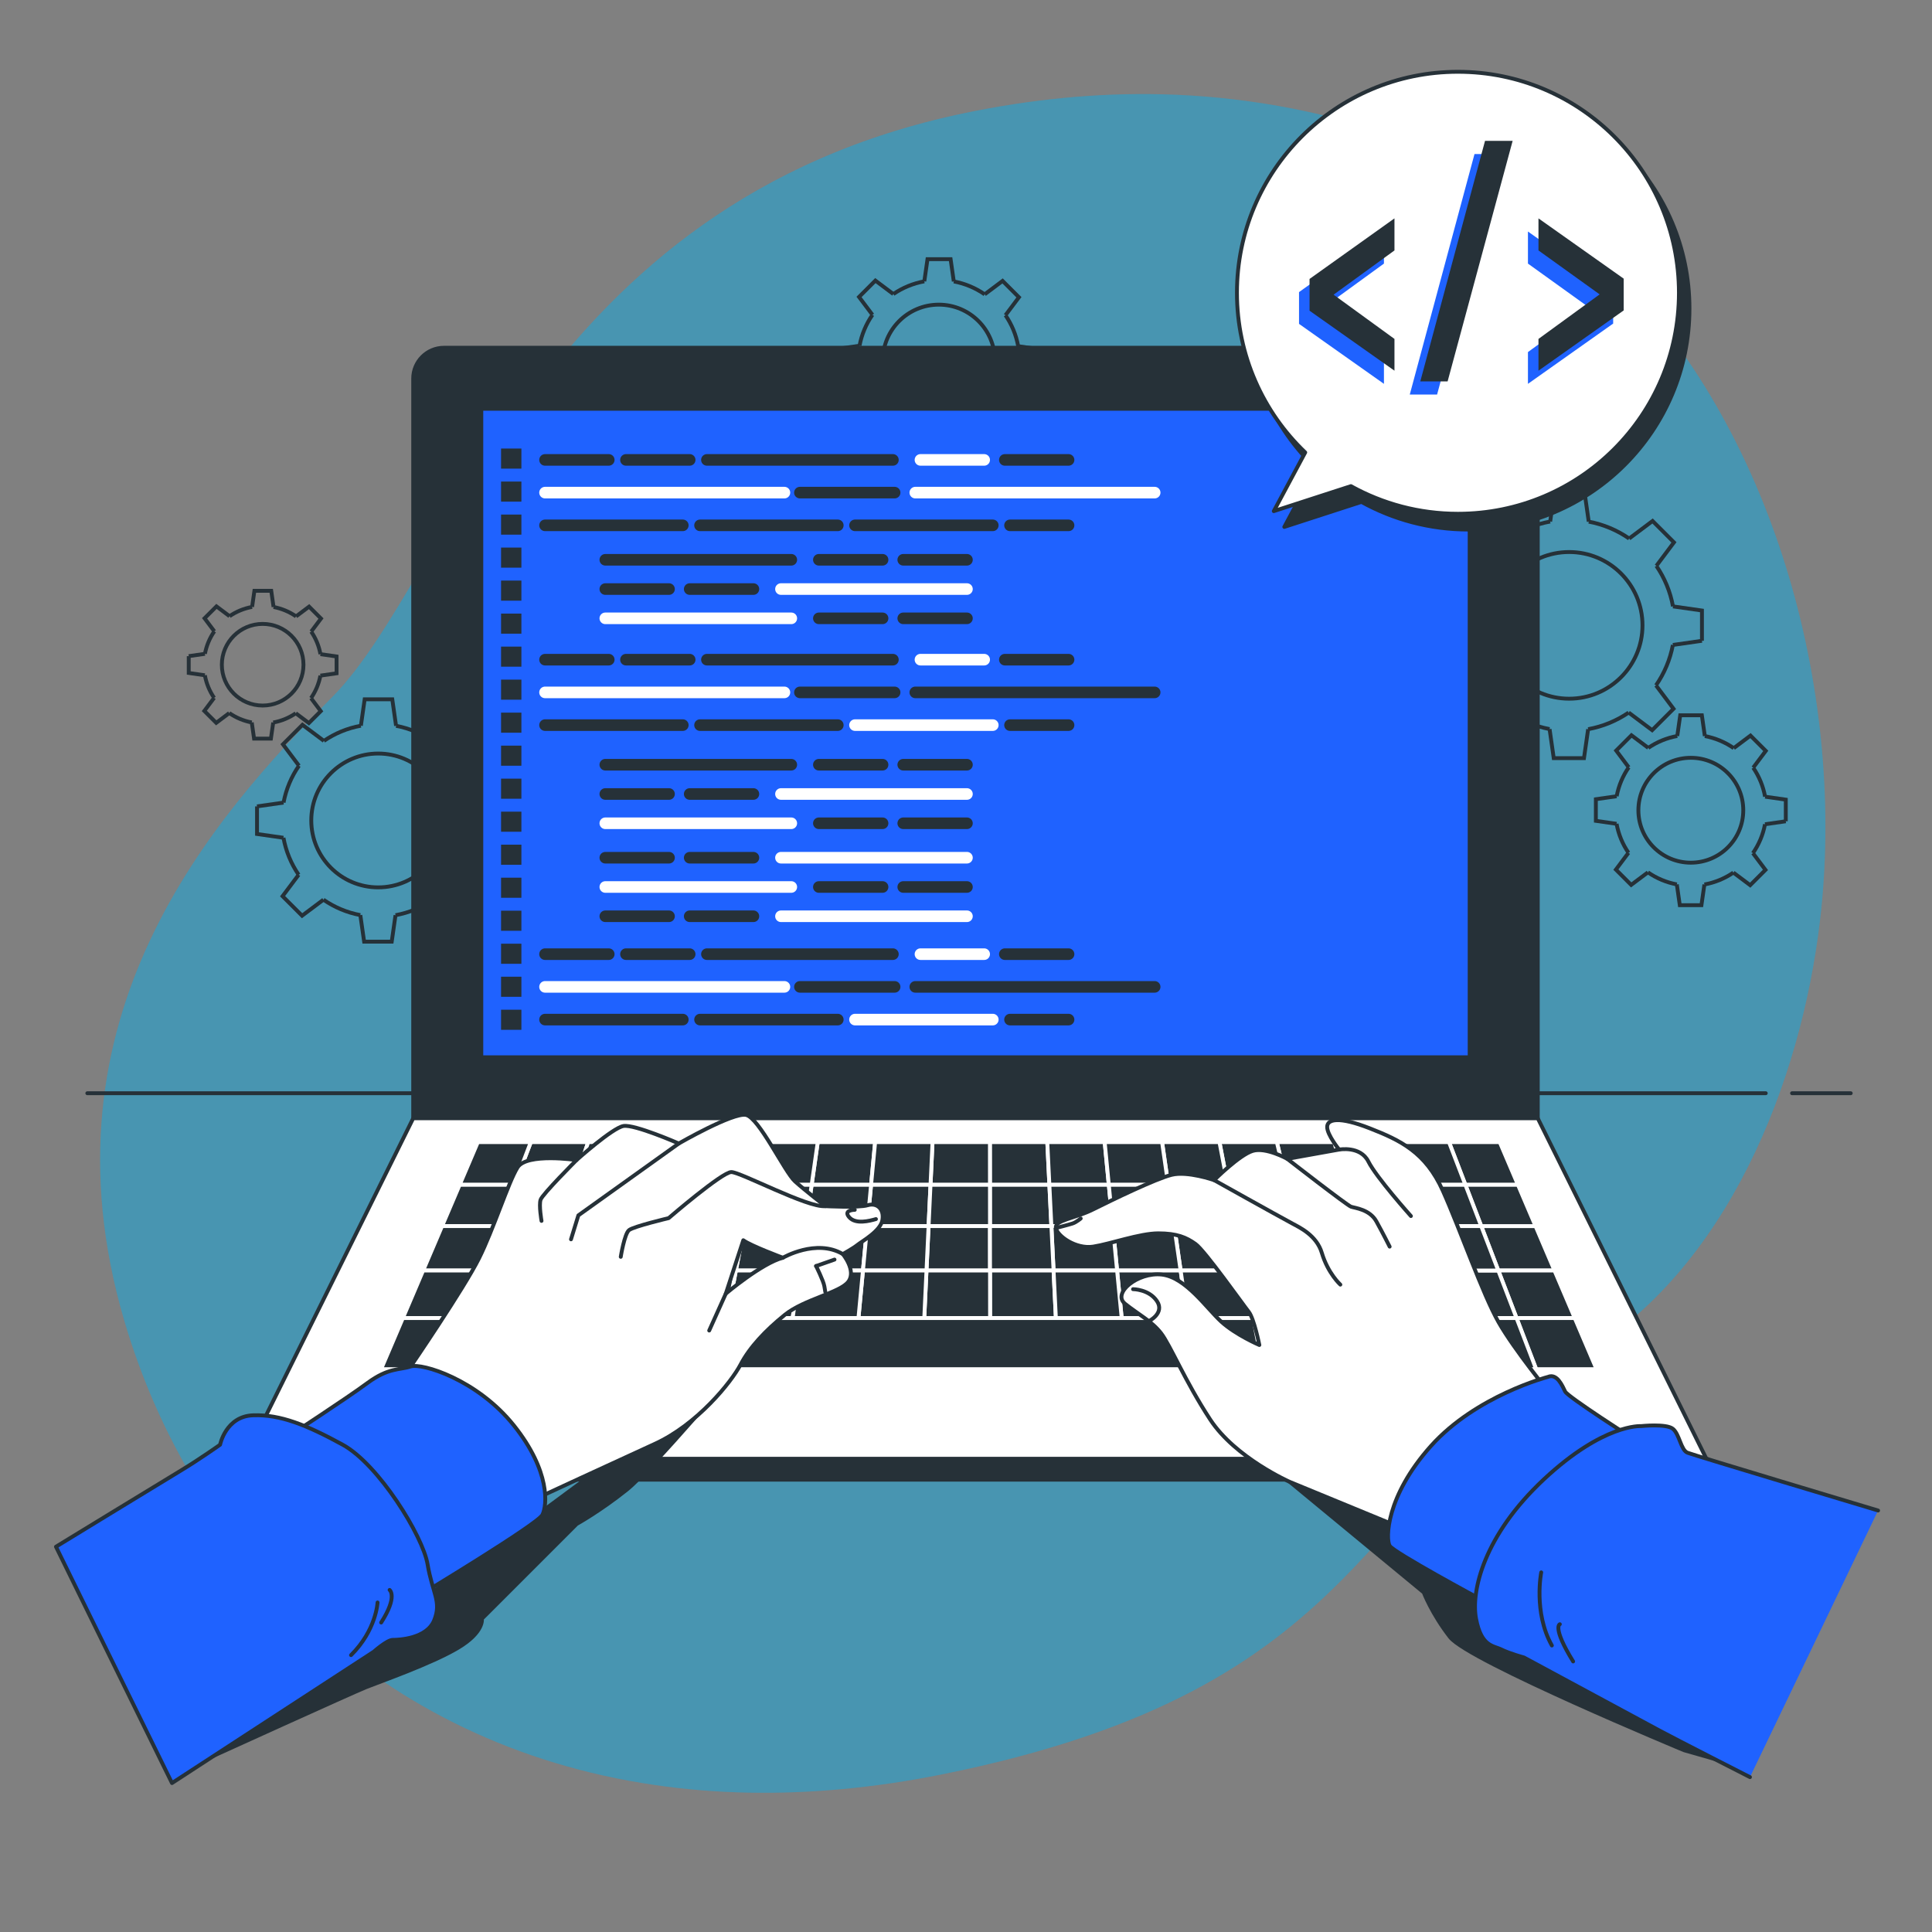 <?xml version="1.0" encoding="UTF-8"?>
<!DOCTYPE svg PUBLIC "-//W3C//DTD SVG 1.1//EN" "http://www.w3.org/Graphics/SVG/1.1/DTD/svg11.dtd">
<!-- Creator: CorelDRAW 2021 (64 Bit) -->
<svg xmlns="http://www.w3.org/2000/svg" xml:space="preserve" width="176.389mm" height="176.389mm" version="1.1" style="shape-rendering:geometricPrecision; text-rendering:geometricPrecision; image-rendering:optimizeQuality; fill-rule:evenodd; clip-rule:evenodd"
viewBox="0 0 17638.88 17638.88"
 xmlns:xlink="http://www.w3.org/1999/xlink"
 xmlns:xodm="http://www.corel.com/coreldraw/odm/2003">
 <rect x="0" y="0" width="17638.88" height="17638.88" fill="#808080" stroke="none"/>
 <defs>
  <style type="text/css">
   <![CDATA[
    .str1 {stroke:#263138;stroke-width:35.28;stroke-miterlimit:10}
    .str2 {stroke:#263138;stroke-width:35.28;stroke-linejoin:round;stroke-miterlimit:22.926}
    .str3 {stroke:white;stroke-width:35.28;stroke-linejoin:round;stroke-miterlimit:22.926}
    .str4 {stroke:#263138;stroke-width:105.83;stroke-linecap:round;stroke-linejoin:round;stroke-miterlimit:10}
    .str5 {stroke:white;stroke-width:105.83;stroke-linecap:round;stroke-linejoin:round;stroke-miterlimit:10}
    .str0 {stroke:#263138;stroke-width:35.28;stroke-linecap:round;stroke-linejoin:round;stroke-miterlimit:10}
    .fil1 {fill:none;fill-rule:nonzero}
    .fil4 {fill:#1F62FF;fill-rule:nonzero}
    .fil6 {fill:#1F62FF;fill-rule:nonzero}
    .fil5 {fill:#1F62FF;fill-rule:nonzero}
    .fil2 {fill:#263138;fill-rule:nonzero}
    .fil3 {fill:white;fill-rule:nonzero}
    .fil0 {fill:#00AFEF;fill-rule:nonzero;fill-opacity:0.251}
   ]]>
  </style>
 </defs>
 <g id="Hand_x0020_1">
  <g id="_3101729266960">
   <g>
    <path class="fil0" d="M16616.14 8406.56c-174.13,1474.65 -847.44,3189.21 -2192.21,3976.87 -2031.83,1190.32 -1861.74,3021.11 -5827.62,3817.03 -618.33,124.15 -1205.13,176.4 -1758.45,166.08 -297.44,-5.52 -585.38,-29.5 -863.05,-70.37 -2520.56,-368.2 -4216.78,-2120.22 -4839.08,-4235.14 -818.95,-2781.48 816.28,-4602.45 1900.14,-5699.6 1083.86,-1097.15 1877.7,-4515.69 5770.28,-5328.77 593.53,-123.7 1200.47,-186.83 1807.25,-171.69 1384.95,33.98 2895.58,488.76 3940.86,1437.96 78.49,71.33 154.8,145.29 229.21,221.47 1452.85,1491.22 2070.19,3875.73 1832.67,5886.16z"/>
    <path class="fil0" d="M16616.14 8406.56c-174.13,1474.65 -847.44,3189.21 -2192.21,3976.87 -2031.83,1190.32 -1861.74,3021.11 -5827.62,3817.03 -618.33,124.15 -1205.13,176.4 -1758.45,166.08 -297.44,-5.52 -585.38,-29.5 -863.05,-70.37 -2520.56,-368.2 -4216.78,-2120.22 -4839.08,-4235.14 -818.95,-2781.48 816.28,-4602.45 1900.14,-5699.6 1083.86,-1097.15 1877.7,-4515.69 5770.28,-5328.77 593.53,-123.7 1200.47,-186.83 1807.25,-171.69 1384.95,33.98 2895.58,488.76 3940.86,1437.96 78.49,71.33 154.8,145.29 229.21,221.47 1452.85,1491.22 2070.19,3875.73 1832.67,5886.16z"/>
   </g>
   <g>
    <line class="fil1 str0" x1="16361.29" y1="9981.03" x2="16896.9" y2= "9981.03" />
    <line class="fil1 str0" x1="797.2" y1="9981.03" x2="16121.09" y2= "9981.03" />
   </g>
   <g>
    <g>
     <polyline class="fil1 str1" points="15538.58,5850.28 15538.58,5574.12 15274.09,5536.29 "/>
     <path class="fil1 str1" d="M15274.09 5536.29c-24.56,-135.28 -77.17,-260.76 -151.89,-370.03"/>
     <polyline class="fil1 str1" points="15122.2,5166.26 15283.03,4951.75 15087.76,4756.47 14874,4916.73 "/>
     <path class="fil1 str1" d="M14874 4916.73c-108.87,-75.37 -233.98,-128.81 -369.06,-154.16"/>
     <polyline class="fil1 str1" points="14504.94,4762.57 14466.97,4497.09 14190.81,4497.09 14152.99,4761.57 "/>
     <path class="fil1 str1" d="M14152.99 4761.57c-135.29,24.57 -260.76,77.18 -370.04,151.9"/>
     <polyline class="fil1 str1" points="13782.95,4913.47 13568.44,4752.63 13373.17,4947.91 13533.43,5161.66 "/>
     <path class="fil1 str1" d="M13533.43 5161.66c-75.38,108.87 -128.82,233.98 -154.17,369.06"/>
     <polyline class="fil1 str1" points="13379.26,5530.72 13113.78,5568.69 13113.78,5844.85 13378.27,5882.68 "/>
     <path class="fil1 str1" d="M13378.27 5882.68c24.56,135.28 77.17,260.76 151.89,370.03"/>
     <polyline class="fil1 str1" points="13530.16,6252.71 13369.33,6467.23 13564.6,6662.5 13778.36,6502.24 "/>
     <path class="fil1 str1" d="M13778.36 6502.24c108.87,75.37 233.98,128.81 369.06,154.16"/>
     <polyline class="fil1 str1" points="14147.42,6656.4 14185.39,6921.88 14461.54,6921.88 14499.37,6657.39 "/>
     <path class="fil1 str1" d="M14499.37 6657.39c135.29,-24.56 260.76,-77.17 370.04,-151.88"/>
     <polyline class="fil1 str1" points="14869.41,6505.51 15083.92,6666.33 15279.19,6471.06 15118.93,6257.31 "/>
     <path class="fil1 str1" d="M15118.93 6257.31c75.38,-108.87 128.81,-233.98 154.16,-369.06"/>
     <line class="fil1 str1" x1="15273.09" y1="5888.25" x2="15538.58" y2= "5850.28" />
     <path class="fil1 str1" d="M14326.18 6379c-369.77,0 -669.52,-299.75 -669.52,-669.52 0,-369.76 299.75,-669.51 669.52,-669.51 369.76,0 669.51,299.75 669.51,669.51 0,369.77 -299.75,669.52 -669.51,669.52z"/>
     <polyline class="fil1 str1" points="16304.03,7498.04 16304.03,7300.55 16114.89,7273.5 "/>
     <path class="fil1 str1" d="M16114.89 7273.5c-17.57,-96.74 -55.19,-186.47 -108.63,-264.62"/>
     <polyline class="fil1 str1" points="16006.26,7008.88 16121.28,6855.48 15981.63,6715.84 15828.77,6830.44 "/>
     <path class="fil1 str1" d="M15828.77 6830.44c-77.85,-53.9 -167.32,-92.12 -263.92,-110.24"/>
     <polyline class="fil1 str1" points="15564.85,6720.2 15537.7,6530.34 15340.21,6530.34 15313.16,6719.48 "/>
     <path class="fil1 str1" d="M15313.16 6719.48c-96.75,17.57 -186.48,55.2 -264.62,108.63"/>
     <polyline class="fil1 str1" points="15048.54,6828.11 14895.14,6713.09 14755.49,6852.73 14870.1,7005.6 "/>
     <path class="fil1 str1" d="M14870.1 7005.6c-53.91,77.85 -92.12,167.32 -110.25,263.92"/>
     <polyline class="fil1 str1" points="14759.85,7269.52 14570,7296.67 14570,7494.16 14759.14,7521.21 "/>
     <path class="fil1 str1" d="M14759.14 7521.21c17.56,96.75 55.19,186.47 108.62,264.62"/>
     <polyline class="fil1 str1" points="14867.76,7785.83 14752.75,7939.23 14892.39,8078.88 15045.25,7964.27 "/>
     <path class="fil1 str1" d="M15045.25 7964.27c77.86,53.9 167.33,92.12 263.93,110.25"/>
     <polyline class="fil1 str1" points="15309.18,8074.52 15336.33,8264.37 15533.81,8264.37 15560.87,8075.23 "/>
     <path class="fil1 str1" d="M15560.87 8075.23c96.74,-17.57 186.47,-55.19 264.62,-108.62"/>
     <polyline class="fil1 str1" points="15825.49,7966.61 15978.89,8081.62 16118.53,7941.98 16003.93,7789.12 "/>
     <path class="fil1 str1" d="M16003.93 7789.12c53.9,-77.86 92.12,-167.33 110.24,-263.93"/>
     <line class="fil1 str1" x1="16114.17" y1="7525.19" x2="16304.03" y2= "7498.04" />
     <path class="fil1 str1" d="M15437.01 7876.14c-264.42,0 -478.78,-214.36 -478.78,-478.78 0,-264.43 214.36,-478.79 478.78,-478.79 264.43,0 478.79,214.36 478.79,478.79 0,264.42 -214.36,478.78 -478.79,478.78z"/>
    </g>
    <g>
     <polyline class="fil1 str1" points="2346.58,7362.18 2346.58,7614.17 2587.93,7648.69 "/>
     <path class="fil1 str1" d="M2587.93 7648.69c22.41,123.44 70.42,237.94 138.6,337.65"/>
     <polyline class="fil1 str1" points="2726.53,7986.34 2579.77,8182.09 2757.96,8360.27 2953.01,8214.03 "/>
     <path class="fil1 str1" d="M2953.01 8214.03c99.34,68.78 213.51,117.55 336.77,140.68"/>
     <polyline class="fil1 str1" points="3289.78,8354.71 3324.43,8596.96 3576.42,8596.96 3610.94,8355.62 "/>
     <path class="fil1 str1" d="M3610.94 8355.62c123.44,-22.42 237.94,-70.43 337.65,-138.61"/>
     <polyline class="fil1 str1" points="3948.59,8217.01 4144.33,8363.77 4322.52,8185.59 4176.28,7990.54 "/>
     <path class="fil1 str1" d="M4176.28 7990.54c68.78,-99.34 117.54,-213.51 140.68,-336.77"/>
     <polyline class="fil1 str1" points="4316.96,7653.77 4559.21,7619.12 4559.21,7367.13 4317.86,7332.61 "/>
     <path class="fil1 str1" d="M4317.86 7332.61c-22.41,-123.45 -70.42,-237.94 -138.6,-337.65"/>
     <polyline class="fil1 str1" points="4179.26,6994.96 4326.02,6799.21 4147.83,6621.03 3952.78,6767.27 "/>
     <path class="fil1 str1" d="M3952.78 6767.27c-99.34,-68.78 -213.5,-117.54 -336.76,-140.68"/>
     <polyline class="fil1 str1" points="3616.02,6626.59 3581.37,6384.34 3329.37,6384.34 3294.86,6625.68 "/>
     <path class="fil1 str1" d="M3294.86 6625.68c-123.45,22.42 -237.95,70.42 -337.66,138.6"/>
     <polyline class="fil1 str1" points="2957.2,6764.28 2761.46,6617.53 2583.27,6795.71 2729.51,6990.77 "/>
     <path class="fil1 str1" d="M2729.51 6990.77c-68.78,99.33 -117.54,213.5 -140.67,336.76"/>
     <line class="fil1 str1" x1="2588.84" y1="7327.53" x2="2346.58" y2= "7362.18" />
     <path class="fil1 str1" d="M3452.9 6879.72c337.4,0 610.93,273.52 610.93,610.93 0,337.41 -273.53,610.93 -610.93,610.93 -337.41,0 -610.93,-273.52 -610.93,-610.93 0,-337.41 273.52,-610.93 610.93,-610.93z"/>
     <polyline class="fil1 str1" points="1723.19,5990.46 1723.19,6144.17 1870.41,6165.22 "/>
     <path class="fil1 str1" d="M1870.41 6165.22c13.67,75.3 42.95,145.14 84.54,205.97"/>
     <polyline class="fil1 str1" points="1954.95,6371.19 1865.43,6490.59 1974.12,6599.28 2093.1,6510.08 "/>
     <path class="fil1 str1" d="M2093.1 6510.08c60.6,41.95 130.24,71.7 205.43,85.81"/>
     <polyline class="fil1 str1" points="2298.53,6595.89 2319.66,6743.66 2473.37,6743.66 2494.43,6596.44 "/>
     <path class="fil1 str1" d="M2494.43 6596.44c75.3,-13.67 145.14,-42.96 205.96,-84.55"/>
     <polyline class="fil1 str1" points="2700.39,6511.89 2819.79,6601.42 2928.49,6492.72 2839.28,6373.75 "/>
     <path class="fil1 str1" d="M2839.28 6373.75c41.96,-60.6 71.7,-130.24 85.81,-205.43"/>
     <polyline class="fil1 str1" points="2925.09,6168.32 3072.86,6147.19 3072.86,5993.48 2925.65,5972.42 "/>
     <path class="fil1 str1" d="M2925.65 5972.42c-13.68,-75.3 -42.96,-145.14 -84.55,-205.96"/>
     <polyline class="fil1 str1" points="2841.1,5766.46 2930.62,5647.06 2821.93,5538.36 2702.95,5627.57 "/>
     <path class="fil1 str1" d="M2702.95 5627.57c-60.6,-41.96 -130.23,-71.7 -205.42,-85.81"/>
     <polyline class="fil1 str1" points="2497.53,5541.76 2476.39,5393.99 2322.68,5393.99 2301.63,5541.21 "/>
     <path class="fil1 str1" d="M2301.63 5541.21c-75.31,13.67 -145.15,42.95 -205.97,84.54"/>
     <polyline class="fil1 str1" points="2095.66,5625.75 1976.26,5536.23 1867.57,5644.92 1956.77,5763.9 "/>
     <path class="fil1 str1" d="M1956.77 5763.9c-41.95,60.6 -71.7,130.24 -85.81,205.42"/>
     <line class="fil1 str1" x1="1870.96" y1="5969.32" x2="1723.19" y2= "5990.46" />
     <path class="fil1 str1" d="M2398.03 5696.16c205.81,0 372.66,166.85 372.66,372.66 0,205.82 -166.85,372.66 -372.66,372.66 -205.82,0 -372.66,-166.84 -372.66,-372.66 0,-205.81 166.84,-372.66 372.66,-372.66z"/>
     <polyline class="fil1 str1" points="7644.55,3185.51 7644.55,3396.6 7846.72,3425.52 "/>
     <path class="fil1 str1" d="M7846.72 3425.52c18.78,103.4 58.99,199.31 116.11,282.84"/>
     <polyline class="fil1 str1" points="7962.83,3708.36 7839.89,3872.33 7989.15,4021.59 8152.54,3899.09 "/>
     <path class="fil1 str1" d="M8152.54 3899.09c83.22,57.62 178.85,98.47 282.1,117.84"/>
     <polyline class="fil1 str1" points="8434.64,4016.93 8463.66,4219.86 8674.76,4219.86 8703.67,4017.69 "/>
     <path class="fil1 str1" d="M8703.67 4017.69c103.41,-18.78 199.32,-58.99 282.84,-116.1"/>
     <polyline class="fil1 str1" points="8986.51,3901.59 9150.48,4024.52 9299.74,3875.26 9177.24,3711.87 "/>
     <path class="fil1 str1" d="M9177.24 3711.87c57.62,-83.21 98.47,-178.84 117.84,-282.1"/>
     <polyline class="fil1 str1" points="9295.08,3429.77 9498.01,3400.75 9498.01,3189.66 9295.84,3160.75 "/>
     <path class="fil1 str1" d="M9295.84 3160.75c-18.77,-103.41 -58.99,-199.32 -116.1,-282.85"/>
     <polyline class="fil1 str1" points="9179.74,2877.9 9302.68,2713.93 9153.42,2564.67 8990.02,2687.17 "/>
     <path class="fil1 str1" d="M8990.02 2687.17c-83.21,-57.62 -178.85,-98.46 -282.1,-117.84"/>
     <polyline class="fil1 str1" points="8707.92,2569.33 8678.9,2366.4 8467.81,2366.4 8438.9,2568.57 "/>
     <path class="fil1 str1" d="M8438.9 2568.57c-103.41,18.78 -199.32,58.99 -282.85,116.1"/>
     <polyline class="fil1 str1" points="8156.05,2684.67 7992.08,2561.74 7842.82,2711 7965.32,2874.39 "/>
     <path class="fil1 str1" d="M7965.32 2874.39c-57.61,83.22 -98.46,178.85 -117.84,282.1"/>
     <line class="fil1 str1" x1="7847.48" y1="3156.49" x2="7644.55" y2= "3185.51" />
     <path class="fil1 str1" d="M8571.28 2781.37c282.64,0 511.76,229.12 511.76,511.76 0,282.64 -229.12,511.76 -511.76,511.76 -282.64,0 -511.76,-229.12 -511.76,-511.76 0,-282.64 229.12,-511.76 511.76,-511.76z"/>
    </g>
   </g>
   <g>
    <path class="fil2 str2" d="M14039.69 10209.84l-10267.25 0 0 -6753.77c0,-155.3 125.89,-281.19 281.18,-281.19l9704.88 0c155.3,0 281.19,125.89 281.19,281.19l0 6753.77z"/>
    <polygon class="fil3 str2" points="15579.76,13319.77 2232.34,13319.77 3772.44,10209.84 14039.69,10209.84 "/>
    <polygon class="fil4 str2" points="13417.79,9652.8 4394.34,9652.8 4394.34,3731.91 13417.79,3731.91 "/>
    <polygon class="fil2 str3" points="8477.78,11194.26 8495.58,10815.3 7953.07,10815.3 7917.14,11194.26 "/>
    <polygon class="fil2 str3" points="9599.07,11194.26 9580.58,10815.3 9038.07,10815.3 9038.43,11194.26 "/>
    <polygon class="fil2 str3" points="12519.03,11599.46 13099.07,11599.46 12962.91,11194.26 12402.28,11194.26 "/>
    <polygon class="fil2 str3" points="7917.14,11194.26 7953.07,10815.3 7410.57,10815.3 7356.49,11194.26 "/>
    <polygon class="fil2 str3" points="6795.86,11194.26 6868.07,10815.3 6325.56,10815.3 6235.2,11194.26 "/>
    <polygon class="fil2 str3" points="11841.63,11194.26 11750.57,10815.3 11208.07,10815.3 11280.99,11194.26 "/>
    <polygon class="fil2 str3" points="12402.28,11194.26 12293.07,10815.3 11750.57,10815.3 11841.63,11194.26 "/>
    <polygon class="fil2 str3" points="6235.2,11194.26 6325.56,10815.3 5783.06,10815.3 5674.57,11194.26 "/>
    <polygon class="fil2 str3" points="10159.71,11194.26 10123.07,10815.3 9580.58,10815.3 9599.07,11194.26 "/>
    <polygon class="fil2 str3" points="12962.91,11194.26 12835.57,10815.3 12293.07,10815.3 12402.28,11194.26 "/>
    <polygon class="fil2 str3" points="11280.99,11194.26 11208.07,10815.3 10665.58,10815.3 10720.35,11194.26 "/>
    <polygon class="fil2 str3" points="10720.35,11194.26 10665.58,10815.3 10123.07,10815.3 10159.71,11194.26 "/>
    <polygon class="fil2 str3" points="9038.43,11194.26 9038.07,10815.3 8495.58,10815.3 8477.78,11194.26 "/>
    <polygon class="fil2 str3" points="5113.93,11194.26 4553.29,11194.26 4398.49,11599.46 4978.51,11599.46 "/>
    <polygon class="fil2 str3" points="5240.57,10815.3 4698.07,10815.3 4553.29,11194.26 5113.93,11194.26 "/>
    <polygon class="fil2 str3" points="5674.57,11194.26 5783.06,10815.3 5240.57,10815.3 5113.93,11194.26 "/>
    <polygon class="fil2 str3" points="4232.58,12033.69 4054.35,12500.18 4677.5,12500.18 4833.41,12033.69 "/>
    <polygon class="fil2 str3" points="4978.51,11599.46 4398.49,11599.46 4232.58,12033.69 4833.41,12033.69 "/>
    <polygon class="fil2 str3" points="4833.41,12033.69 4677.5,12500.18 5300.67,12500.18 5434.23,12033.69 "/>
    <polygon class="fil2 str3" points="7356.49,11194.26 7410.57,10815.3 6868.07,10815.3 6795.86,11194.26 "/>
    <polygon class="fil2 str3" points="7298.67,11599.46 7356.49,11194.26 6795.86,11194.26 6718.63,11599.46 "/>
    <polygon class="fil2 str3" points="6718.63,11599.46 6795.86,11194.26 6235.2,11194.26 6138.6,11599.46 "/>
    <polygon class="fil2 str3" points="7878.72,11599.46 7917.14,11194.26 7356.49,11194.26 7298.67,11599.46 "/>
    <polygon class="fil2 str3" points="5674.57,11194.26 5113.93,11194.26 4978.51,11599.46 5558.56,11599.46 "/>
    <polygon class="fil2 str3" points="12644.16,12033.69 13244.99,12033.69 13099.07,11599.46 12519.03,11599.46 "/>
    <polygon class="fil2 str3" points="6138.6,11599.46 6235.2,11194.26 5674.57,11194.26 5558.56,11599.46 "/>
    <polygon class="fil2 str3" points="4978.51,11599.46 4833.41,12033.69 5434.23,12033.69 5558.56,11599.46 "/>
    <polygon class="fil2 str3" points="11358.95,11599.46 11280.99,11194.26 10720.35,11194.26 10778.92,11599.46 "/>
    <polygon class="fil2 str3" points="10778.92,11599.46 10720.35,11194.26 10159.71,11194.26 10198.87,11599.46 "/>
    <polygon class="fil2 str3" points="12519.03,11599.46 12402.28,11194.26 11841.63,11194.26 11938.98,11599.46 "/>
    <polygon class="fil2 str3" points="9038.79,11599.46 9038.43,11194.26 8477.78,11194.26 8458.76,11599.46 "/>
    <polygon class="fil2 str3" points="10198.87,11599.46 10159.71,11194.26 9599.07,11194.26 9618.85,11599.46 "/>
    <polygon class="fil2 str3" points="9618.85,11599.46 9599.07,11194.26 9038.43,11194.26 9038.79,11599.46 "/>
    <polygon class="fil2 str3" points="8458.76,11599.46 8477.78,11194.26 7917.14,11194.26 7878.72,11599.46 "/>
    <polygon class="fil2 str3" points="10198.87,11599.46 10240.85,12033.69 10841.69,12033.69 10778.92,11599.46 "/>
    <polygon class="fil2 str3" points="10778.92,11599.46 10841.69,12033.69 11442.5,12033.69 11358.95,11599.46 "/>
    <polygon class="fil2 str3" points="5558.56,11599.46 5434.23,12033.69 6035.06,12033.69 6138.6,11599.46 "/>
    <polygon class="fil2 str3" points="11358.95,11599.46 11442.5,12033.69 12043.32,12033.69 11938.98,11599.46 "/>
    <polygon class="fil2 str3" points="9038.79,11599.46 9039.2,12033.69 9640.03,12033.69 9618.85,11599.46 "/>
    <polygon class="fil2 str3" points="11938.98,11599.46 12043.32,12033.69 12644.16,12033.69 12519.03,11599.46 "/>
    <polygon class="fil2 str3" points="9618.85,11599.46 9640.03,12033.69 10240.85,12033.69 10198.87,11599.46 "/>
    <polygon class="fil2 str3" points="6718.63,11599.46 6635.89,12033.69 7236.72,12033.69 7298.67,11599.46 "/>
    <polygon class="fil2 str3" points="6138.6,11599.46 6035.06,12033.69 6635.89,12033.69 6718.63,11599.46 "/>
    <polygon class="fil2 str3" points="8458.76,11599.46 8438.37,12033.69 9039.2,12033.69 9038.79,11599.46 "/>
    <polygon class="fil2 str3" points="7878.72,11599.46 7837.54,12033.69 8438.37,12033.69 8458.76,11599.46 "/>
    <polygon class="fil2 str3" points="7298.67,11599.46 7236.72,12033.69 7837.54,12033.69 7878.72,11599.46 "/>
    <polygon class="fil2 str3" points="11938.98,11599.46 11841.63,11194.26 11280.99,11194.26 11358.95,11599.46 "/>
    <polygon class="fil2 str3" points="5240.57,10815.3 5370.19,10427.43 4846.27,10427.43 4698.07,10815.3 "/>
    <polygon class="fil2 str3" points="4698.07,10815.3 4197.3,10815.3 4035.77,11194.26 4553.29,11194.26 "/>
    <polygon class="fil2 str3" points="4846.27,10427.43 4362.63,10427.43 4197.3,10815.3 4698.07,10815.3 "/>
    <polygon class="fil2 str3" points="4553.29,11194.26 4035.77,11194.26 3863.05,11599.46 4398.49,11599.46 "/>
    <polygon class="fil2 str3" points="4398.49,11599.46 3863.05,11599.46 3677.97,12033.69 4232.58,12033.69 "/>
    <polygon class="fil2 str3" points="4232.58,12033.69 3677.97,12033.69 3479.12,12500.18 4054.35,12500.18 "/>
    <polygon class="fil2 str3" points="13523.55,11194.26 13679.11,11599.46 14192.23,11599.46 14019.51,11194.26 "/>
    <polygon class="fil2 str3" points="13845.8,12033.69 14377.31,12033.69 14192.23,11599.46 13679.11,11599.46 "/>
    <polygon class="fil2 str3" points="14024.9,12500.18 14576.16,12500.18 14377.31,12033.69 13845.8,12033.69 "/>
    <polygon class="fil2 str3" points="9580.58,10815.3 9561.66,10427.43 9037.71,10427.43 9038.07,10815.3 "/>
    <polygon class="fil2 str3" points="13523.55,11194.26 14019.51,11194.26 13857.99,10815.3 13378.08,10815.3 "/>
    <polygon class="fil2 str3" points="13244.99,12033.69 13845.8,12033.69 13679.11,11599.46 13099.07,11599.46 "/>
    <polygon class="fil2 str3" points="5783.06,10815.3 5894.12,10427.43 5370.19,10427.43 5240.57,10815.3 "/>
    <polygon class="fil2 str3" points="12835.57,10815.3 12962.91,11194.26 13523.55,11194.26 13378.08,10815.3 "/>
    <polygon class="fil2 str3" points="13857.99,10815.3 13692.65,10427.43 13229.17,10427.43 13378.08,10815.3 "/>
    <polygon class="fil2 str3" points="13378.08,10815.3 13229.17,10427.43 12705.24,10427.43 12835.57,10815.3 "/>
    <polygon class="fil2 str3" points="11442.5,12033.69 11532.26,12500.18 12155.42,12500.18 12043.32,12033.69 "/>
    <polygon class="fil2 str3" points="13401.73,12500.18 14024.9,12500.18 13845.8,12033.69 13244.99,12033.69 "/>
    <polygon class="fil2 str3" points="12835.57,10815.3 12705.24,10427.43 12181.3,10427.43 12293.07,10815.3 "/>
    <polygon class="fil2 str3" points="12644.16,12033.69 12778.58,12500.18 13401.73,12500.18 13244.99,12033.69 "/>
    <polygon class="fil2 str3" points="12043.32,12033.69 12155.42,12500.18 12778.58,12500.18 12644.16,12033.69 "/>
    <polygon class="fil2 str3" points="13099.07,11599.46 13679.11,11599.46 13523.55,11194.26 12962.91,11194.26 "/>
    <polygon class="fil2 str3" points="7953.07,10815.3 7989.86,10427.43 7465.92,10427.43 7410.57,10815.3 "/>
    <polygon class="fil2 str3" points="12293.07,10815.3 12181.3,10427.43 11657.37,10427.43 11750.57,10815.3 "/>
    <polygon class="fil2 str3" points="7410.57,10815.3 7465.92,10427.43 6941.99,10427.43 6868.07,10815.3 "/>
    <polygon class="fil2 str3" points="9038.07,10815.3 9037.71,10427.43 8513.79,10427.43 8495.58,10815.3 "/>
    <polygon class="fil2 str3" points="6868.07,10815.3 6941.99,10427.43 6418.06,10427.43 6325.56,10815.3 "/>
    <polygon class="fil2 str3" points="6325.56,10815.3 6418.06,10427.43 5894.12,10427.43 5783.06,10815.3 "/>
    <polygon class="fil2 str3" points="8495.58,10815.3 8513.79,10427.43 7989.86,10427.43 7953.07,10815.3 "/>
    <polygon class="fil2 str3" points="11750.57,10815.3 11657.37,10427.43 11133.44,10427.43 11208.07,10815.3 "/>
    <polygon class="fil2 str3" points="11208.07,10815.3 11133.44,10427.43 10609.51,10427.43 10665.58,10815.3 "/>
    <polygon class="fil2 str3" points="10123.07,10815.3 10085.58,10427.43 9561.66,10427.43 9580.58,10815.3 "/>
    <polygon class="fil2 str3" points="11442.5,12033.69 10841.69,12033.69 10240.85,12033.69 9640.03,12033.69 9039.2,12033.69 8438.37,12033.69 7837.54,12033.69 7236.72,12033.69 6635.89,12033.69 6035.06,12033.69 5434.23,12033.69 5300.67,12500.19 5923.82,12500.19 6546.98,12500.19 7170.14,12500.19 7793.3,12500.19 8416.47,12500.19 9039.62,12500.19 9662.79,12500.19 10285.95,12500.19 10909.09,12500.19 11532.26,12500.19 "/>
    <polygon class="fil2 str3" points="10665.58,10815.3 10609.51,10427.43 10085.58,10427.43 10123.07,10815.3 "/>
    <polygon class="fil2 str2" points="15585.85,13509.25 2232.34,13509.25 2232.34,13319.77 15585.85,13319.77 "/>
   </g>
   <g>
    <g>
     <line class="fil1 str4" x1="4976.09" y1="4198.83" x2="5557.83" y2= "4198.83" />
     <line class="fil1 str5" x1="4976.09" y1="4497.56" x2="7161.56" y2= "4497.56" />
     <line class="fil1 str5" x1="8356.49" y1="4497.56" x2="10541.96" y2= "4497.56" />
     <line class="fil1 str4" x1="7303.07" y1="4497.56" x2="8167.82" y2= "4497.56" />
     <line class="fil1 str4" x1="4976.09" y1="4796.29" x2="6233.91" y2= "4796.29" />
     <line class="fil1 str4" x1="6391.14" y1="4796.29" x2="7648.97" y2= "4796.29" />
     <line class="fil1 str4" x1="7806.2" y1="4796.29" x2="9064.02" y2= "4796.29" />
     <line class="fil1 str4" x1="9221.25" y1="4796.29" x2="9755.82" y2= "4796.29" />
     <line class="fil1 str4" x1="5715.06" y1="4198.83" x2="6296.81" y2= "4198.83" />
     <g>
      <line class="fil1 str4" x1="9174.08" y1="4198.83" x2="9755.82" y2= "4198.83" />
      <line class="fil1 str5" x1="8403.66" y1="4198.83" x2="8985.4" y2= "4198.83" />
      <line class="fil1 str4" x1="6454.03" y1="4198.83" x2="8152.1" y2= "4198.83" />
     </g>
    </g>
    <g>
     <line class="fil1 str4" x1="4976.09" y1="6022.67" x2="5557.83" y2= "6022.67" />
     <line class="fil1 str5" x1="4976.09" y1="6321.41" x2="7161.56" y2= "6321.41" />
     <line class="fil1 str4" x1="8356.49" y1="6321.41" x2="10541.96" y2= "6321.41" />
     <line class="fil1 str4" x1="7303.07" y1="6321.41" x2="8167.82" y2= "6321.41" />
     <line class="fil1 str4" x1="4976.09" y1="6620.14" x2="6233.91" y2= "6620.14" />
     <line class="fil1 str4" x1="6391.14" y1="6620.14" x2="7648.97" y2= "6620.14" />
     <line class="fil1 str5" x1="7806.2" y1="6620.14" x2="9064.02" y2= "6620.14" />
     <line class="fil1 str4" x1="9221.25" y1="6620.14" x2="9755.82" y2= "6620.14" />
     <line class="fil1 str4" x1="5715.06" y1="6022.67" x2="6296.81" y2= "6022.67" />
     <g>
      <line class="fil1 str4" x1="9174.08" y1="6022.67" x2="9755.82" y2= "6022.67" />
      <line class="fil1 str5" x1="8403.66" y1="6022.67" x2="8985.4" y2= "6022.67" />
      <line class="fil1 str4" x1="6454.03" y1="6022.67" x2="8152.1" y2= "6022.67" />
     </g>
    </g>
    <g>
     <line class="fil1 str4" x1="4976.09" y1="8711.27" x2="5557.83" y2= "8711.27" />
     <line class="fil1 str5" x1="4976.09" y1="9010" x2="7161.56" y2= "9010" />
     <line class="fil1 str4" x1="8356.49" y1="9010" x2="10541.96" y2= "9010" />
     <line class="fil1 str4" x1="7303.07" y1="9010" x2="8167.82" y2= "9010" />
     <line class="fil1 str4" x1="4976.09" y1="9308.73" x2="6233.91" y2= "9308.73" />
     <line class="fil1 str4" x1="6391.14" y1="9308.73" x2="7648.97" y2= "9308.73" />
     <line class="fil1 str5" x1="7806.2" y1="9308.73" x2="9064.02" y2= "9308.73" />
     <line class="fil1 str4" x1="9221.25" y1="9308.73" x2="9755.82" y2= "9308.73" />
     <line class="fil1 str4" x1="5715.06" y1="8711.27" x2="6296.81" y2= "8711.27" />
     <g>
      <line class="fil1 str4" x1="9174.08" y1="8711.27" x2="9755.82" y2= "8711.27" />
      <line class="fil1 str5" x1="8403.66" y1="8711.27" x2="8985.4" y2= "8711.27" />
      <line class="fil1 str4" x1="6454.03" y1="8711.27" x2="8152.1" y2= "8711.27" />
     </g>
    </g>
    <g>
     <g>
      <line class="fil1 str4" x1="8246.43" y1="5110.75" x2="8828.18" y2= "5110.75" />
      <line class="fil1 str4" x1="7476.02" y1="5110.75" x2="8057.76" y2= "5110.75" />
      <line class="fil1 str4" x1="5526.39" y1="5110.75" x2="7224.45" y2= "5110.75" />
     </g>
     <g>
      <line class="fil1 str4" x1="8246.43" y1="5645.33" x2="8828.18" y2= "5645.33" />
      <line class="fil1 str4" x1="7476.02" y1="5645.33" x2="8057.76" y2= "5645.33" />
      <line class="fil1 str5" x1="5526.39" y1="5645.33" x2="7224.45" y2= "5645.33" />
     </g>
     <g>
      <line class="fil1 str4" x1="6108.13" y1="5378.04" x2="5526.39" y2= "5378.04" />
      <line class="fil1 str4" x1="6878.55" y1="5378.04" x2="6296.81" y2= "5378.04" />
      <line class="fil1 str5" x1="8828.18" y1="5378.04" x2="7130.11" y2= "5378.04" />
     </g>
    </g>
    <g>
     <g>
      <line class="fil1 str4" x1="8246.43" y1="6981.77" x2="8828.18" y2= "6981.77" />
      <line class="fil1 str4" x1="7476.02" y1="6981.77" x2="8057.76" y2= "6981.77" />
      <line class="fil1 str4" x1="5526.39" y1="6981.77" x2="7224.45" y2= "6981.77" />
     </g>
     <g>
      <line class="fil1 str4" x1="8246.43" y1="7516.34" x2="8828.18" y2= "7516.34" />
      <line class="fil1 str4" x1="7476.02" y1="7516.34" x2="8057.76" y2= "7516.34" />
      <line class="fil1 str5" x1="5526.39" y1="7516.34" x2="7224.45" y2= "7516.34" />
     </g>
     <g>
      <line class="fil1 str4" x1="6108.13" y1="7249.05" x2="5526.39" y2= "7249.05" />
      <line class="fil1 str4" x1="6878.55" y1="7249.05" x2="6296.81" y2= "7249.05" />
      <line class="fil1 str5" x1="8828.18" y1="7249.05" x2="7130.11" y2= "7249.05" />
     </g>
    </g>
    <g>
     <g>
      <line class="fil1 str4" x1="6108.13" y1="7830.8" x2="5526.39" y2= "7830.8" />
      <line class="fil1 str4" x1="6878.55" y1="7830.8" x2="6296.81" y2= "7830.8" />
      <line class="fil1 str5" x1="8828.18" y1="7830.8" x2="7130.11" y2= "7830.8" />
     </g>
     <g>
      <line class="fil1 str4" x1="6108.13" y1="8365.37" x2="5526.39" y2= "8365.37" />
      <line class="fil1 str4" x1="6878.55" y1="8365.37" x2="6296.81" y2= "8365.37" />
      <line class="fil1 str5" x1="8828.18" y1="8365.37" x2="7130.11" y2= "8365.37" />
     </g>
     <g>
      <line class="fil1 str4" x1="8246.43" y1="8098.08" x2="8828.18" y2= "8098.08" />
      <line class="fil1 str4" x1="7476.02" y1="8098.08" x2="8057.76" y2= "8098.08" />
      <line class="fil1 str5" x1="5526.39" y1="8098.08" x2="7224.45" y2= "8098.08" />
     </g>
    </g>
    <g>
     <polygon class="fil2" points="4760.3,4278.54 4574.55,4278.54 4574.55,4095.08 4760.3,4095.08 "/>
     <polygon class="fil2" points="4760.3,4579.92 4574.55,4579.92 4574.55,4396.47 4760.3,4396.47 "/>
     <polygon class="fil2" points="4760.3,4881.31 4574.55,4881.31 4574.55,4697.86 4760.3,4697.86 "/>
     <polygon class="fil2" points="4760.3,5182.69 4574.55,5182.69 4574.55,4999.24 4760.3,4999.24 "/>
     <polygon class="fil2" points="4760.3,5484.08 4574.55,5484.08 4574.55,5300.63 4760.3,5300.63 "/>
     <polygon class="fil2" points="4760.3,5785.46 4574.55,5785.46 4574.55,5602.01 4760.3,5602.01 "/>
     <polygon class="fil2" points="4760.3,6086.85 4574.55,6086.85 4574.55,5903.4 4760.3,5903.4 "/>
     <polygon class="fil2" points="4760.3,6388.23 4574.55,6388.23 4574.55,6204.78 4760.3,6204.78 "/>
     <polygon class="fil2" points="4760.3,6689.61 4574.55,6689.61 4574.55,6506.16 4760.3,6506.16 "/>
     <polygon class="fil2" points="4760.3,6991 4574.55,6991 4574.55,6807.55 4760.3,6807.55 "/>
     <polygon class="fil2" points="4760.3,7292.38 4574.55,7292.38 4574.55,7108.93 4760.3,7108.93 "/>
     <polygon class="fil2" points="4760.3,7593.77 4574.55,7593.77 4574.55,7410.32 4760.3,7410.32 "/>
     <polygon class="fil2" points="4760.3,7895.15 4574.55,7895.15 4574.55,7711.7 4760.3,7711.7 "/>
     <polygon class="fil2" points="4760.3,8196.54 4574.55,8196.54 4574.55,8013.09 4760.3,8013.09 "/>
     <polygon class="fil2" points="4760.3,8497.92 4574.55,8497.92 4574.55,8314.47 4760.3,8314.47 "/>
     <polygon class="fil2" points="4760.3,8799.31 4574.55,8799.31 4574.55,8615.86 4760.3,8615.86 "/>
     <polygon class="fil2" points="4760.3,9100.68 4574.55,9100.68 4574.55,8917.23 4760.3,8917.23 "/>
     <polygon class="fil2" points="4760.3,9402.07 4574.55,9402.07 4574.55,9218.61 4760.3,9218.61 "/>
    </g>
   </g>
   <g>
    <path class="fil2 str2" d="M13406.9 799.45c-1114.31,0 -2017.64,903.32 -2017.64,2017.63 0,573.29 239.5,1090.31 623.41,1457.63l-287.14 535.98 704.19 -228.38c289.55,160.64 622.59,252.41 977.18,252.41 1114.3,0 2017.63,-903.33 2017.63,-2017.64 0,-1114.31 -903.33,-2017.63 -2017.63,-2017.63z"/>
    <path class="fil3 str2" d="M13310.82 655.33c-1114.31,0 -2017.64,903.33 -2017.64,2017.63 0,573.29 239.5,1090.32 623.41,1457.63l-287.14 535.99 704.19 -228.38c289.55,160.63 622.59,252.4 977.18,252.4 1114.31,0 2017.63,-903.32 2017.63,-2017.64 0,-1114.3 -903.32,-2017.63 -2017.63,-2017.63z"/>
   </g>
   <g>
    <polygon class="fil5" points="12635.2,3504.46 11859.91,2956.87 11859.91,2666.79 12635.2,2113.78 12635.2,2406.55 12079.47,2810.48 12635.2,3214.41 "/>
    <polygon class="fil5" points="12871.02,3602.06 13461.98,1406.25 13714.1,1406.25 13120.42,3602.06 "/>
    <polygon class="fil5" points="13949.92,3504.46 13949.92,3214.41 14508.37,2807.76 13949.92,2406.55 13949.92,2113.78 14727.97,2664.1 14727.97,2954.15 "/>
   </g>
   <g>
    <polygon class="fil2" points="12731.28,3384.36 11955.99,2836.77 11955.99,2546.69 12731.28,1993.69 12731.28,2286.46 12175.55,2690.38 12731.28,3094.31 "/>
    <polygon class="fil2" points="12967.1,3481.96 13558.05,1286.15 13810.18,1286.15 13216.5,3481.96 "/>
    <polygon class="fil2" points="14046,3384.36 14046,3094.31 14604.45,2687.66 14046,2286.46 14046,1993.69 14824.04,2544 14824.04,2834.05 "/>
   </g>
   <g>
    <path class="fil2 str2" d="M6760.89 12458.78c0,0 -800.02,950.88 -1040.21,1143.03 -240.2,192.16 -456.37,312.26 -456.37,312.26l-864.7 864.7c0,0 24.01,120.09 -216.18,264.21 -240.19,144.12 -720.58,312.25 -840.68,360.29 -120.1,48.04 -1441.17,648.53 -1441.17,648.53l4859.31 -3593.02z"/>
    <path class="fil3 str2" d="M7921.72 11003.55c-84.12,25.23 -386.94,8.41 -386.94,8.41 0,0 -185.06,-143 -277.59,-227.12 -92.53,-84.12 -328.06,-580.41 -445.83,-605.65 -117.76,-25.23 -614.05,260.77 -614.05,260.77 0,0 -403.77,-176.65 -504.71,-159.83 -100.94,16.83 -429,311.24 -429,311.24 0,0 -454.24,-67.29 -538.36,67.29 -84.11,134.59 -218.7,563.59 -353.29,832.77 -134.59,269.17 -622.47,984.17 -622.47,984.17l-67.3 92.54c0,0 100.94,33.64 412.18,193.46 311.24,159.83 807.53,916.89 807.53,916.89 0,0 689.77,-319.65 1076.71,-496.3 386.94,-176.64 698.17,-563.58 782.29,-723.41 84.12,-159.82 227.12,-311.23 403.77,-454.23 176.64,-143 504.7,-201.89 580.41,-302.83 75.71,-100.94 -50.47,-252.35 -50.47,-252.35 0,0 92.53,-50.47 134.59,-84.12 42.06,-33.64 210.29,-126.17 227.11,-227.11 16.83,-100.95 -50.47,-159.83 -134.58,-134.59zm-1295.42 807.53l0 0 159.83 -487.89c67.29,50.47 361.7,159.83 361.7,159.83 -193.47,50.47 -521.53,328.06 -521.53,328.06z"/>
    <path class="fil1 str0" d="M4943.95 11146.55c0,0 -25.23,-143 -8.41,-193.48 16.82,-50.46 328.06,-361.7 328.06,-361.7"/>
    <polyline class="fil1 str0" points="5213.13,11314.78 5280.42,11096.08 6197.3,10439.96 "/>
    <path class="fil1 str0" d="M5667.36 11474.61c0,0 33.65,-210.3 75.71,-243.94 42.06,-33.65 361.71,-109.36 361.71,-109.36 0,0 487.88,-420.59 571.99,-420.59 84.12,0 698.18,328.06 858.01,311.24"/>
    <path class="fil1 str0" d="M7803.95 11045.61c0,0 -109.55,0.34 -50.67,67.64 58.88,67.29 185.06,33.64 243.94,16.82"/>
    <path class="fil1 str0" d="M7147.83 11483.02c0,0 302.83,-176.65 546.77,-33.65"/>
    <line class="fil1 str0" x1="7618.89" y1="11499.84" x2="7450.66" y2= "11558.72" />
    <path class="fil1 str0" d="M7450.66 11558.72c0,0 67.29,134.59 75.71,185.06 8.41,50.47 8.41,50.47 8.41,50.47"/>
    <line class="fil1 str0" x1="6626.3" y1="11811.08" x2="6474.89" y2= "12147.55" />
    <path class="fil4 str2" d="M2630.72 13114.9c0,0 529.94,-344.88 723.41,-487.88 193.47,-143 294.41,-117.77 395.35,-151.42 100.94,-33.64 605.65,117.77 942.12,538.36 336.47,420.59 302.82,731.82 260.76,815.94 -42.06,84.12 -1101.94,723.41 -1101.94,723.41 0,0 -151.41,-605.65 -597.23,-967.35 -445.83,-361.71 -622.47,-471.06 -622.47,-471.06z"/>
    <path class="fil6 str2" d="M510.95 14121.27c0,0 981.7,-599.9 1145.32,-698.39 163.62,-98.5 353.07,-232.8 353.07,-232.8 0,0 51.67,-259.66 301.4,-268.61 249.73,-8.96 490.85,89.53 818.08,268.61 327.24,179.07 731.98,832.7 775.03,1092.36 43.06,259.65 129.17,340.24 60.28,510.36 -68.89,170.12 -327.23,179.08 -378.9,179.08 -51.67,0 -172.23,107.44 -172.23,107.44l-1842.85 1199.8 -1059.2 -2157.85z"/>
    <path class="fil1 str0" d="M3557.07 14515.98c0,0 77.04,57.21 -77.04,297.51"/>
    <path class="fil1 str0" d="M3447.02 14630.41c0,0 -11.01,251.74 -242.12,480.6"/>
   </g>
   <g>
    <path class="fil2 str2" d="M11776.9 13530.06l1221.67 1008.51c0,0 72.05,192.16 240.19,408.33 168.14,216.18 2137.73,1032.84 2137.73,1032.84l336.27 96.08 -3674.97 -2762.24 -260.89 216.48z"/>
    <path class="fil3 str2" d="M14156.1 12728.91c0,0 -327.74,-400.58 -473.41,-655.5 -145.66,-254.91 -352.03,-849.71 -509.83,-1201.74 -157.8,-352.02 -388.44,-461.27 -667.63,-570.52 -279.19,-109.25 -388.44,-84.97 -388.44,-12.14 0,72.83 109.25,206.36 109.25,206.36l-473.42 84.97c0,0 -194.22,-109.24 -315.6,-72.83 -121.39,36.42 -352.03,267.05 -352.03,267.05 0,0 -242.76,-84.97 -388.43,-48.55 -145.67,36.41 -546.24,230.64 -716.19,315.61 -169.94,84.97 -352.02,97.11 -339.88,169.94 12.14,72.83 182.08,194.22 339.88,169.94 157.81,-24.28 424.86,-121.38 594.8,-121.38 169.95,0 254.92,36.41 339.88,97.1 84.97,60.7 436.99,558.39 485.55,619.08 48.56,60.7 97.11,303.47 97.11,303.47 0,0 -214.03,-91.47 -347.55,-212.86 -133.53,-121.39 -324.55,-406.07 -543.05,-430.35 -218.5,-24.27 -456.79,169.8 -335.41,266.91 121.39,97.11 242.78,157.8 327.75,267.05 84.97,109.25 218.5,437 449.13,789.02 230.63,352.03 728.32,570.52 728.32,570.52l1031.8 424.86c0,0 267.05,-631.21 764.74,-801.16 497.69,-169.94 643.36,-242.77 643.36,-242.77l-60.7 -182.08z"/>
    <path class="fil1 str0" d="M9640.49 11211.56c0,0 118.36,-30.14 152.45,-41.5 34.09,-11.36 73.86,-45.45 73.86,-45.45"/>
    <path class="fil1 str0" d="M11084.99 10774.56c0,0 559.14,312.74 716.94,397.71 64.88,34.94 218.59,106.83 266,265.99 56.03,188.11 169.26,290.17 169.26,290.17"/>
    <path class="fil1 str0" d="M11752.62 10580.34c0,0 546.25,424.86 582.66,437 36.42,12.14 169.95,24.28 230.64,133.53 60.7,109.25 121.39,230.63 121.39,230.63"/>
    <path class="fil1 str0" d="M12226.04 10495.37c0,0 194.22,-36.41 267.05,109.25 72.83,145.66 388.44,497.69 388.44,497.69"/>
    <path class="fil1 str0" d="M10490.2 12061.27c0,0 145.66,-72.83 72.83,-182.08 -72.83,-109.25 -218.49,-109.25 -218.49,-109.25"/>
    <path class="fil4 str2" d="M14131.82 12571.1c0,0 -655.49,169.94 -1068.21,631.22 -412.72,461.27 -412.72,849.71 -376.3,910.41 36.41,60.69 825.44,485.55 825.44,485.55 0,0 485.55,-934.69 825.43,-1165.33 339.89,-230.63 582.67,-291.33 582.67,-291.33 0,0 -606.94,-388.44 -631.22,-436.99 -24.28,-48.56 -72.83,-169.94 -157.81,-133.53z"/>
    <path class="fil4" d="M17146.71 13790.73l-1169.79 2434.14c0,0 -667.63,-339.88 -825.44,-424.85 -157.8,-84.97 -1238.15,-667.64 -1238.15,-667.64 0,0 -133.53,-36.41 -206.36,-72.83 -72.84,-36.41 -182.08,-24.28 -230.64,-279.19 -48.56,-254.92 72.83,-764.74 619.08,-1274.57 546.24,-509.83 886.13,-485.55 886.13,-485.55 0,0 230.64,-24.28 291.33,24.27 60.69,48.56 72.83,194.23 133.52,218.5 60.7,24.28 1740.32,527.72 1740.32,527.72z"/>
    <path class="fil1 str0" d="M15976.92 16224.87c0,0 -667.63,-339.88 -825.44,-424.85 -157.8,-84.97 -1238.15,-667.64 -1238.15,-667.64 0,0 -133.53,-36.41 -206.36,-72.83 -72.84,-36.41 -182.08,-24.28 -230.64,-279.19 -48.56,-254.92 72.83,-764.74 619.08,-1274.57 546.24,-509.83 886.13,-485.55 886.13,-485.55 0,0 230.64,-24.28 291.33,24.27 60.69,48.56 72.83,194.23 133.52,218.5 60.7,24.28 1740.32,527.72 1740.32,527.72"/>
    <path class="fil1 str0" d="M14071.13 14355.5c0,0 -72.83,364.17 97.11,667.64"/>
    <path class="fil1 str0" d="M14241.07 14828.91c0,0 -72.83,24.28 121.39,339.89"/>
   </g>
  </g>
 </g>
</svg>
